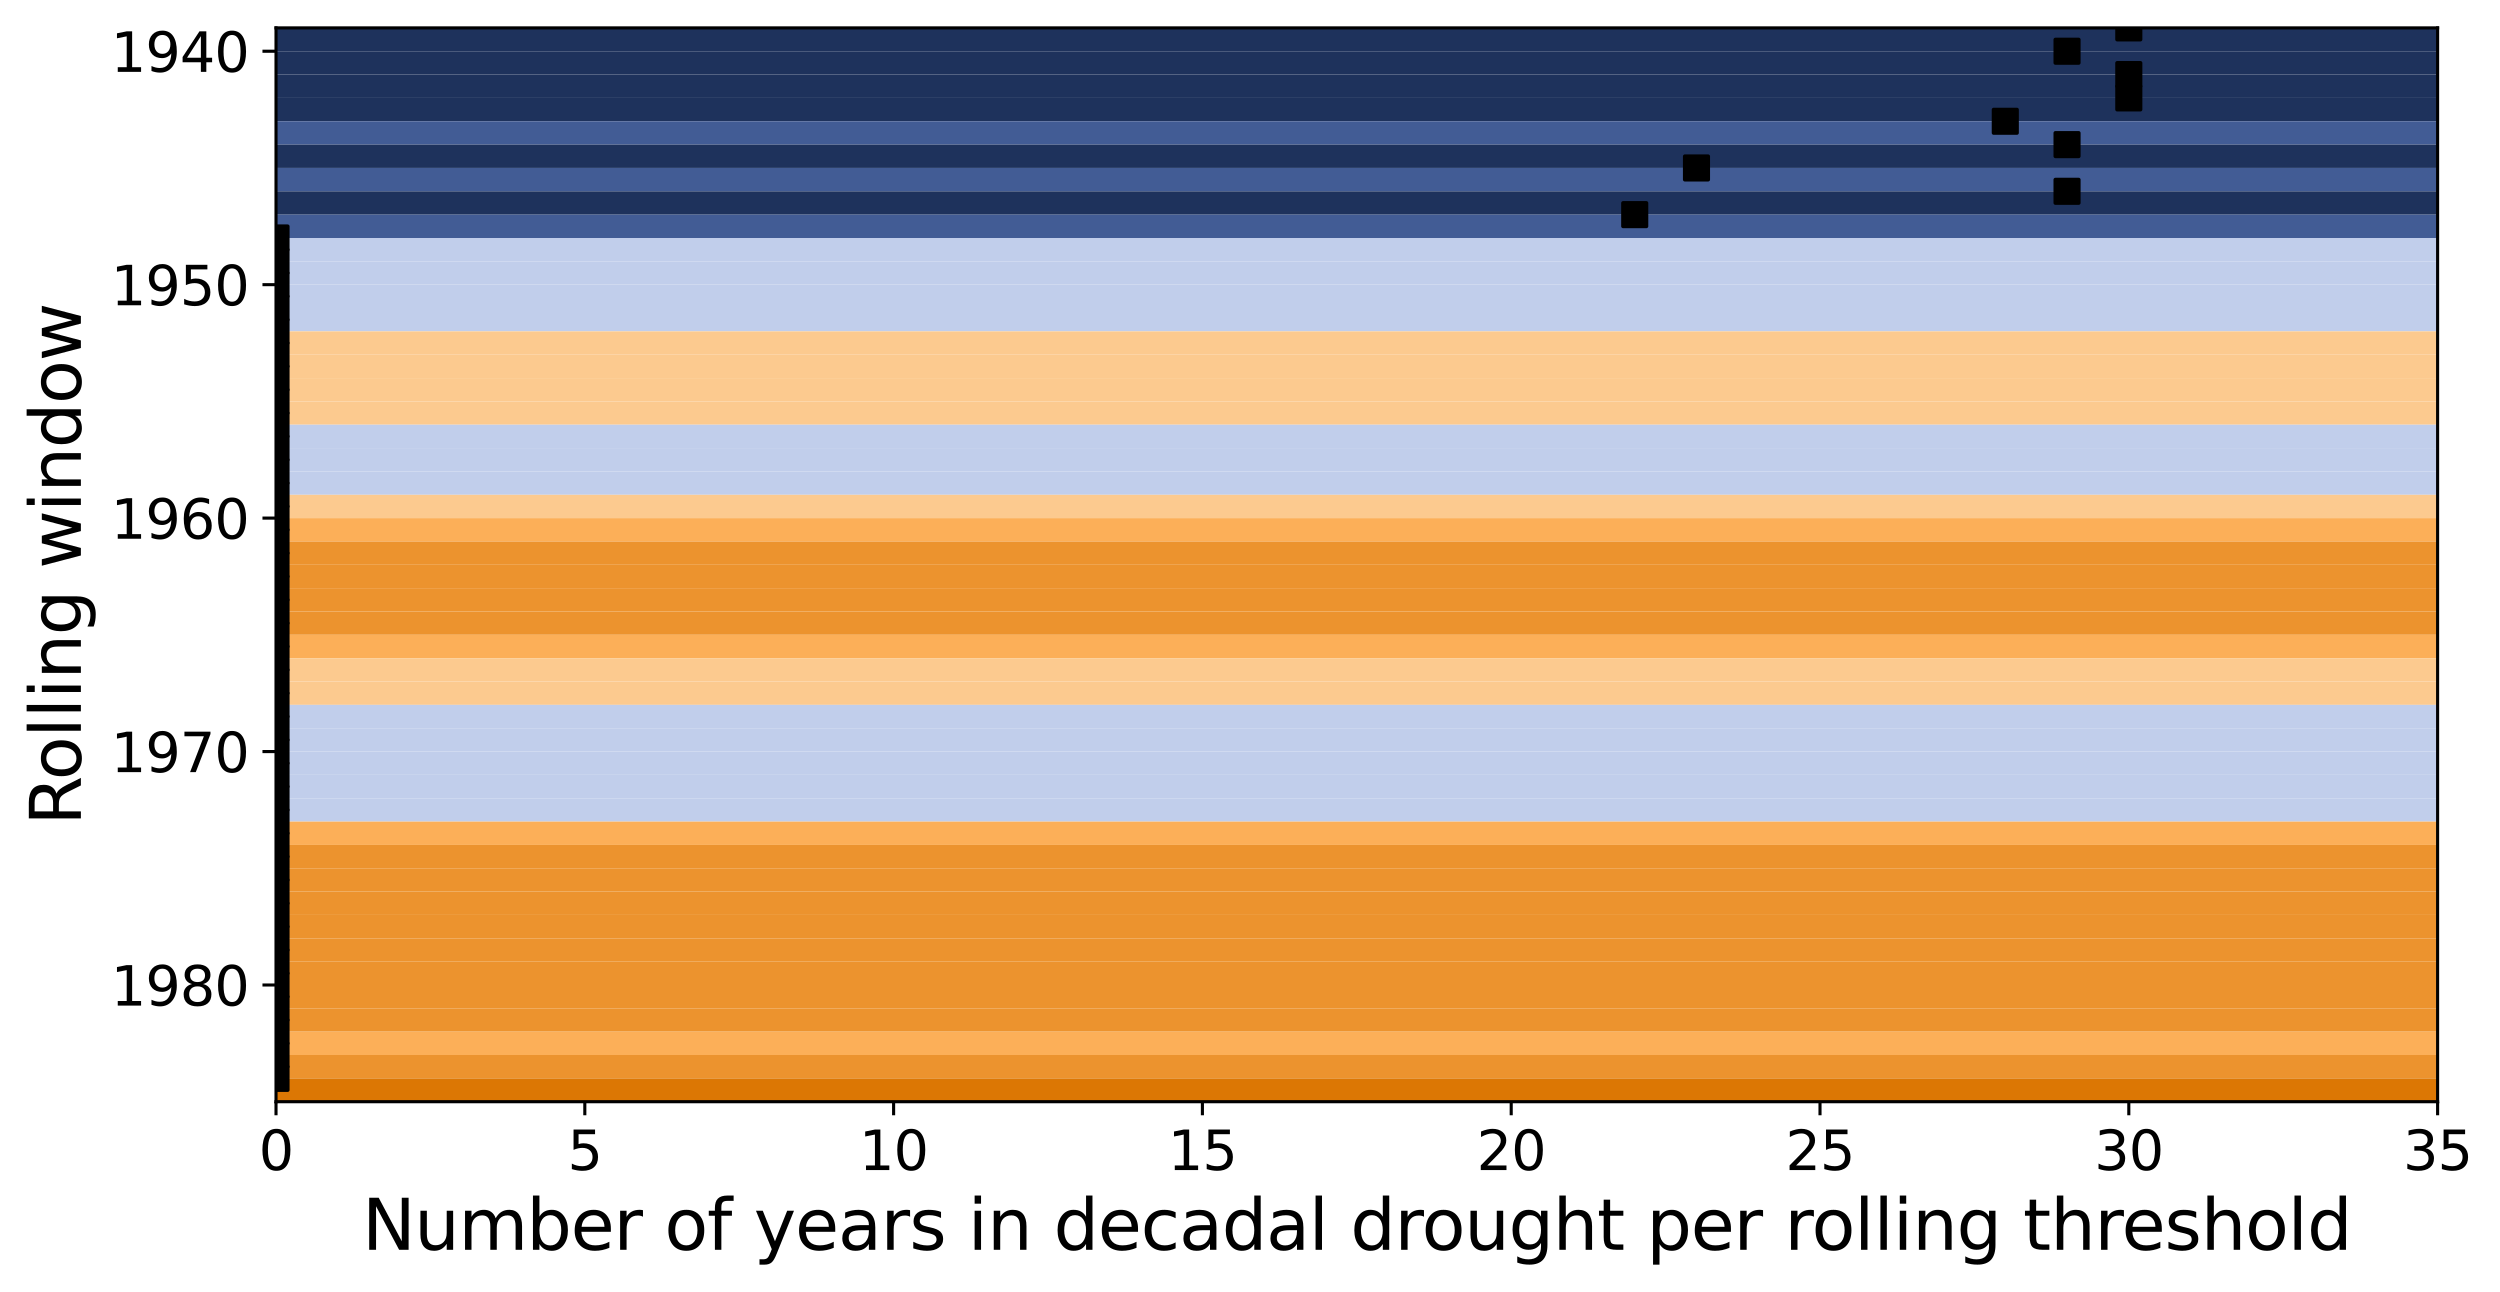 <?xml version="1.0" encoding="utf-8" standalone="no"?>
<!DOCTYPE svg PUBLIC "-//W3C//DTD SVG 1.1//EN"
  "http://www.w3.org/Graphics/SVG/1.1/DTD/svg11.dtd">
<svg xmlns:xlink="http://www.w3.org/1999/xlink" width="645.358pt" height="333.57pt" viewBox="0 0 645.358 333.57" xmlns="http://www.w3.org/2000/svg" version="1.1">
 <defs>
  <style type="text/css">*{stroke-linejoin: round; stroke-linecap: butt}</style>
 </defs>
 <g id="figure_1">
  <g id="patch_1">
   <path d="M 0 333.57 
L 645.358 333.57 
L 645.358 0 
L 0 0 
z
" style="fill: #ffffff"/>
  </g>
  <g id="axes_1">
   <g id="patch_2">
    <path d="M 71.251 284.4 
L 629.251 284.4 
L 629.251 7.2 
L 71.251 7.2 
z
" style="fill: #ffffff"/>
   </g>
   <g id="patch_3">
    <path d="M 71.251 7.2 
L 71.251 13.226 
L 629.251 13.226 
L 629.251 7.2 
z
" clip-path="url(#p5d92abd8d3)" style="fill: #1e325c"/>
   </g>
   <g id="patch_4">
    <path d="M 71.251 13.226 
L 71.251 19.252 
L 629.251 19.252 
L 629.251 13.226 
z
" clip-path="url(#p5d92abd8d3)" style="fill: #1e325c"/>
   </g>
   <g id="patch_5">
    <path d="M 71.251 19.252 
L 71.251 25.278 
L 629.251 25.278 
L 629.251 19.252 
z
" clip-path="url(#p5d92abd8d3)" style="fill: #1e325c"/>
   </g>
   <g id="patch_6">
    <path d="M 71.251 25.278 
L 71.251 31.304 
L 629.251 31.304 
L 629.251 25.278 
z
" clip-path="url(#p5d92abd8d3)" style="fill: #1e325c"/>
   </g>
   <g id="patch_7">
    <path d="M 71.251 31.304 
L 71.251 37.33 
L 629.251 37.33 
L 629.251 31.304 
z
" clip-path="url(#p5d92abd8d3)" style="fill: #425c95"/>
   </g>
   <g id="patch_8">
    <path d="M 71.251 37.33 
L 71.251 43.357 
L 629.251 43.357 
L 629.251 37.33 
z
" clip-path="url(#p5d92abd8d3)" style="fill: #1e325c"/>
   </g>
   <g id="patch_9">
    <path d="M 71.251 43.357 
L 71.251 49.383 
L 629.251 49.383 
L 629.251 43.357 
z
" clip-path="url(#p5d92abd8d3)" style="fill: #425c95"/>
   </g>
   <g id="patch_10">
    <path d="M 71.251 49.383 
L 71.251 55.409 
L 629.251 55.409 
L 629.251 49.383 
z
" clip-path="url(#p5d92abd8d3)" style="fill: #1e325c"/>
   </g>
   <g id="patch_11">
    <path d="M 71.251 55.409 
L 71.251 61.435 
L 629.251 61.435 
L 629.251 55.409 
z
" clip-path="url(#p5d92abd8d3)" style="fill: #425c95"/>
   </g>
   <g id="patch_12">
    <path d="M 71.251 61.435 
L 71.251 67.461 
L 629.251 67.461 
L 629.251 61.435 
z
" clip-path="url(#p5d92abd8d3)" style="fill: #c1ceeb"/>
   </g>
   <g id="patch_13">
    <path d="M 71.251 67.461 
L 71.251 73.487 
L 629.251 73.487 
L 629.251 67.461 
z
" clip-path="url(#p5d92abd8d3)" style="fill: #c1ceeb"/>
   </g>
   <g id="patch_14">
    <path d="M 71.251 73.487 
L 71.251 79.513 
L 629.251 79.513 
L 629.251 73.487 
z
" clip-path="url(#p5d92abd8d3)" style="fill: #c1ceeb"/>
   </g>
   <g id="patch_15">
    <path d="M 71.251 79.513 
L 71.251 85.539 
L 629.251 85.539 
L 629.251 79.513 
z
" clip-path="url(#p5d92abd8d3)" style="fill: #c1ceeb"/>
   </g>
   <g id="patch_16">
    <path d="M 71.251 85.539 
L 71.251 91.565 
L 629.251 91.565 
L 629.251 85.539 
z
" clip-path="url(#p5d92abd8d3)" style="fill: #fcca8f"/>
   </g>
   <g id="patch_17">
    <path d="M 71.251 91.565 
L 71.251 97.591 
L 629.251 97.591 
L 629.251 91.565 
z
" clip-path="url(#p5d92abd8d3)" style="fill: #fcca8f"/>
   </g>
   <g id="patch_18">
    <path d="M 71.251 97.591 
L 71.251 103.617 
L 629.251 103.617 
L 629.251 97.591 
z
" clip-path="url(#p5d92abd8d3)" style="fill: #fcca8f"/>
   </g>
   <g id="patch_19">
    <path d="M 71.251 103.617 
L 71.251 109.643 
L 629.251 109.643 
L 629.251 103.617 
z
" clip-path="url(#p5d92abd8d3)" style="fill: #fcca8f"/>
   </g>
   <g id="patch_20">
    <path d="M 71.251 109.643 
L 71.251 115.67 
L 629.251 115.67 
L 629.251 109.643 
z
" clip-path="url(#p5d92abd8d3)" style="fill: #c1ceeb"/>
   </g>
   <g id="patch_21">
    <path d="M 71.251 115.67 
L 71.251 121.696 
L 629.251 121.696 
L 629.251 115.67 
z
" clip-path="url(#p5d92abd8d3)" style="fill: #c1ceeb"/>
   </g>
   <g id="patch_22">
    <path d="M 71.251 121.696 
L 71.251 127.722 
L 629.251 127.722 
L 629.251 121.696 
z
" clip-path="url(#p5d92abd8d3)" style="fill: #c1ceeb"/>
   </g>
   <g id="patch_23">
    <path d="M 71.251 127.722 
L 71.251 133.748 
L 629.251 133.748 
L 629.251 127.722 
z
" clip-path="url(#p5d92abd8d3)" style="fill: #fcca8f"/>
   </g>
   <g id="patch_24">
    <path d="M 71.251 133.748 
L 71.251 139.774 
L 629.251 139.774 
L 629.251 133.748 
z
" clip-path="url(#p5d92abd8d3)" style="fill: #fcaf58"/>
   </g>
   <g id="patch_25">
    <path d="M 71.251 139.774 
L 71.251 145.8 
L 629.251 145.8 
L 629.251 139.774 
z
" clip-path="url(#p5d92abd8d3)" style="fill: #ec932e"/>
   </g>
   <g id="patch_26">
    <path d="M 71.251 145.8 
L 71.251 151.826 
L 629.251 151.826 
L 629.251 145.8 
z
" clip-path="url(#p5d92abd8d3)" style="fill: #ec932e"/>
   </g>
   <g id="patch_27">
    <path d="M 71.251 151.826 
L 71.251 157.852 
L 629.251 157.852 
L 629.251 151.826 
z
" clip-path="url(#p5d92abd8d3)" style="fill: #ec932e"/>
   </g>
   <g id="patch_28">
    <path d="M 71.251 157.852 
L 71.251 163.878 
L 629.251 163.878 
L 629.251 157.852 
z
" clip-path="url(#p5d92abd8d3)" style="fill: #ec932e"/>
   </g>
   <g id="patch_29">
    <path d="M 71.251 163.878 
L 71.251 169.904 
L 629.251 169.904 
L 629.251 163.878 
z
" clip-path="url(#p5d92abd8d3)" style="fill: #fcaf58"/>
   </g>
   <g id="patch_30">
    <path d="M 71.251 169.904 
L 71.251 175.93 
L 629.251 175.93 
L 629.251 169.904 
z
" clip-path="url(#p5d92abd8d3)" style="fill: #fcca8f"/>
   </g>
   <g id="patch_31">
    <path d="M 71.251 175.93 
L 71.251 181.957 
L 629.251 181.957 
L 629.251 175.93 
z
" clip-path="url(#p5d92abd8d3)" style="fill: #fcca8f"/>
   </g>
   <g id="patch_32">
    <path d="M 71.251 181.957 
L 71.251 187.983 
L 629.251 187.983 
L 629.251 181.957 
z
" clip-path="url(#p5d92abd8d3)" style="fill: #c1ceeb"/>
   </g>
   <g id="patch_33">
    <path d="M 71.251 187.983 
L 71.251 194.009 
L 629.251 194.009 
L 629.251 187.983 
z
" clip-path="url(#p5d92abd8d3)" style="fill: #c1ceeb"/>
   </g>
   <g id="patch_34">
    <path d="M 71.251 194.009 
L 71.251 200.035 
L 629.251 200.035 
L 629.251 194.009 
z
" clip-path="url(#p5d92abd8d3)" style="fill: #c1ceeb"/>
   </g>
   <g id="patch_35">
    <path d="M 71.251 200.035 
L 71.251 206.061 
L 629.251 206.061 
L 629.251 200.035 
z
" clip-path="url(#p5d92abd8d3)" style="fill: #c1ceeb"/>
   </g>
   <g id="patch_36">
    <path d="M 71.251 206.061 
L 71.251 212.087 
L 629.251 212.087 
L 629.251 206.061 
z
" clip-path="url(#p5d92abd8d3)" style="fill: #c1ceeb"/>
   </g>
   <g id="patch_37">
    <path d="M 71.251 212.087 
L 71.251 218.113 
L 629.251 218.113 
L 629.251 212.087 
z
" clip-path="url(#p5d92abd8d3)" style="fill: #fcaf58"/>
   </g>
   <g id="patch_38">
    <path d="M 71.251 218.113 
L 71.251 224.139 
L 629.251 224.139 
L 629.251 218.113 
z
" clip-path="url(#p5d92abd8d3)" style="fill: #ec932e"/>
   </g>
   <g id="patch_39">
    <path d="M 71.251 224.139 
L 71.251 230.165 
L 629.251 230.165 
L 629.251 224.139 
z
" clip-path="url(#p5d92abd8d3)" style="fill: #ec932e"/>
   </g>
   <g id="patch_40">
    <path d="M 71.251 230.165 
L 71.251 236.191 
L 629.251 236.191 
L 629.251 230.165 
z
" clip-path="url(#p5d92abd8d3)" style="fill: #ec932e"/>
   </g>
   <g id="patch_41">
    <path d="M 71.251 236.191 
L 71.251 242.217 
L 629.251 242.217 
L 629.251 236.191 
z
" clip-path="url(#p5d92abd8d3)" style="fill: #ec932e"/>
   </g>
   <g id="patch_42">
    <path d="M 71.251 242.217 
L 71.251 248.243 
L 629.251 248.243 
L 629.251 242.217 
z
" clip-path="url(#p5d92abd8d3)" style="fill: #ec932e"/>
   </g>
   <g id="patch_43">
    <path d="M 71.251 248.243 
L 71.251 254.27 
L 629.251 254.27 
L 629.251 248.243 
z
" clip-path="url(#p5d92abd8d3)" style="fill: #ec932e"/>
   </g>
   <g id="patch_44">
    <path d="M 71.251 254.27 
L 71.251 260.296 
L 629.251 260.296 
L 629.251 254.27 
z
" clip-path="url(#p5d92abd8d3)" style="fill: #ec932e"/>
   </g>
   <g id="patch_45">
    <path d="M 71.251 260.296 
L 71.251 266.322 
L 629.251 266.322 
L 629.251 260.296 
z
" clip-path="url(#p5d92abd8d3)" style="fill: #ec932e"/>
   </g>
   <g id="patch_46">
    <path d="M 71.251 266.322 
L 71.251 272.348 
L 629.251 272.348 
L 629.251 266.322 
z
" clip-path="url(#p5d92abd8d3)" style="fill: #fcaf58"/>
   </g>
   <g id="patch_47">
    <path d="M 71.251 272.348 
L 71.251 278.374 
L 629.251 278.374 
L 629.251 272.348 
z
" clip-path="url(#p5d92abd8d3)" style="fill: #ec932e"/>
   </g>
   <g id="patch_48">
    <path d="M 71.251 278.374 
L 71.251 284.4 
L 629.251 284.4 
L 629.251 278.374 
z
" clip-path="url(#p5d92abd8d3)" style="fill: #dc7704"/>
   </g>
   <g id="matplotlib.axis_1">
    <g id="xtick_1">
     <g id="line2d_1">
      <defs>
       <path id="mb67cb558d8" d="M 0 0 
L 0 3.5 
" style="stroke: #000000; stroke-width: 0.8"/>
      </defs>
      <g>
       <use xlink:href="#mb67cb558d8" x="71.251" y="284.4" style="stroke: #000000; stroke-width: 0.8"/>
      </g>
     </g>
     <g id="text_1">
      <!-- 0 -->
      <g transform="translate(66.797 302.038) scale(0.14 -0.14)">
       <defs>
        <path id="DejaVuSans-30" d="M 2034 4250 
Q 1547 4250 1301 3770 
Q 1056 3291 1056 2328 
Q 1056 1369 1301 889 
Q 1547 409 2034 409 
Q 2525 409 2770 889 
Q 3016 1369 3016 2328 
Q 3016 3291 2770 3770 
Q 2525 4250 2034 4250 
z
M 2034 4750 
Q 2819 4750 3233 4129 
Q 3647 3509 3647 2328 
Q 3647 1150 3233 529 
Q 2819 -91 2034 -91 
Q 1250 -91 836 529 
Q 422 1150 422 2328 
Q 422 3509 836 4129 
Q 1250 4750 2034 4750 
z
" transform="scale(0.016)"/>
       </defs>
       <use xlink:href="#DejaVuSans-30"/>
      </g>
     </g>
    </g>
    <g id="xtick_2">
     <g id="line2d_2">
      <g>
       <use xlink:href="#mb67cb558d8" x="150.965" y="284.4" style="stroke: #000000; stroke-width: 0.8"/>
      </g>
     </g>
     <g id="text_2">
      <!-- 5 -->
      <g transform="translate(146.511 302.038) scale(0.14 -0.14)">
       <defs>
        <path id="DejaVuSans-35" d="M 691 4666 
L 3169 4666 
L 3169 4134 
L 1269 4134 
L 1269 2991 
Q 1406 3038 1543 3061 
Q 1681 3084 1819 3084 
Q 2600 3084 3056 2656 
Q 3513 2228 3513 1497 
Q 3513 744 3044 326 
Q 2575 -91 1722 -91 
Q 1428 -91 1123 -41 
Q 819 9 494 109 
L 494 744 
Q 775 591 1075 516 
Q 1375 441 1709 441 
Q 2250 441 2565 725 
Q 2881 1009 2881 1497 
Q 2881 1984 2565 2268 
Q 2250 2553 1709 2553 
Q 1456 2553 1204 2497 
Q 953 2441 691 2322 
L 691 4666 
z
" transform="scale(0.016)"/>
       </defs>
       <use xlink:href="#DejaVuSans-35"/>
      </g>
     </g>
    </g>
    <g id="xtick_3">
     <g id="line2d_3">
      <g>
       <use xlink:href="#mb67cb558d8" x="230.679" y="284.4" style="stroke: #000000; stroke-width: 0.8"/>
      </g>
     </g>
     <g id="text_3">
      <!-- 10 -->
      <g transform="translate(221.772 302.038) scale(0.14 -0.14)">
       <defs>
        <path id="DejaVuSans-31" d="M 794 531 
L 1825 531 
L 1825 4091 
L 703 3866 
L 703 4441 
L 1819 4666 
L 2450 4666 
L 2450 531 
L 3481 531 
L 3481 0 
L 794 0 
L 794 531 
z
" transform="scale(0.016)"/>
       </defs>
       <use xlink:href="#DejaVuSans-31"/>
       <use xlink:href="#DejaVuSans-30" x="63.623"/>
      </g>
     </g>
    </g>
    <g id="xtick_4">
     <g id="line2d_4">
      <g>
       <use xlink:href="#mb67cb558d8" x="310.393" y="284.4" style="stroke: #000000; stroke-width: 0.8"/>
      </g>
     </g>
     <g id="text_4">
      <!-- 15 -->
      <g transform="translate(301.486 302.038) scale(0.14 -0.14)">
       <use xlink:href="#DejaVuSans-31"/>
       <use xlink:href="#DejaVuSans-35" x="63.623"/>
      </g>
     </g>
    </g>
    <g id="xtick_5">
     <g id="line2d_5">
      <g>
       <use xlink:href="#mb67cb558d8" x="390.108" y="284.4" style="stroke: #000000; stroke-width: 0.8"/>
      </g>
     </g>
     <g id="text_5">
      <!-- 20 -->
      <g transform="translate(381.2 302.038) scale(0.14 -0.14)">
       <defs>
        <path id="DejaVuSans-32" d="M 1228 531 
L 3431 531 
L 3431 0 
L 469 0 
L 469 531 
Q 828 903 1448 1529 
Q 2069 2156 2228 2338 
Q 2531 2678 2651 2914 
Q 2772 3150 2772 3378 
Q 2772 3750 2511 3984 
Q 2250 4219 1831 4219 
Q 1534 4219 1204 4116 
Q 875 4013 500 3803 
L 500 4441 
Q 881 4594 1212 4672 
Q 1544 4750 1819 4750 
Q 2544 4750 2975 4387 
Q 3406 4025 3406 3419 
Q 3406 3131 3298 2873 
Q 3191 2616 2906 2266 
Q 2828 2175 2409 1742 
Q 1991 1309 1228 531 
z
" transform="scale(0.016)"/>
       </defs>
       <use xlink:href="#DejaVuSans-32"/>
       <use xlink:href="#DejaVuSans-30" x="63.623"/>
      </g>
     </g>
    </g>
    <g id="xtick_6">
     <g id="line2d_6">
      <g>
       <use xlink:href="#mb67cb558d8" x="469.822" y="284.4" style="stroke: #000000; stroke-width: 0.8"/>
      </g>
     </g>
     <g id="text_6">
      <!-- 25 -->
      <g transform="translate(460.915 302.038) scale(0.14 -0.14)">
       <use xlink:href="#DejaVuSans-32"/>
       <use xlink:href="#DejaVuSans-35" x="63.623"/>
      </g>
     </g>
    </g>
    <g id="xtick_7">
     <g id="line2d_7">
      <g>
       <use xlink:href="#mb67cb558d8" x="549.536" y="284.4" style="stroke: #000000; stroke-width: 0.8"/>
      </g>
     </g>
     <g id="text_7">
      <!-- 30 -->
      <g transform="translate(540.629 302.038) scale(0.14 -0.14)">
       <defs>
        <path id="DejaVuSans-33" d="M 2597 2516 
Q 3050 2419 3304 2112 
Q 3559 1806 3559 1356 
Q 3559 666 3084 287 
Q 2609 -91 1734 -91 
Q 1441 -91 1130 -33 
Q 819 25 488 141 
L 488 750 
Q 750 597 1062 519 
Q 1375 441 1716 441 
Q 2309 441 2620 675 
Q 2931 909 2931 1356 
Q 2931 1769 2642 2001 
Q 2353 2234 1838 2234 
L 1294 2234 
L 1294 2753 
L 1863 2753 
Q 2328 2753 2575 2939 
Q 2822 3125 2822 3475 
Q 2822 3834 2567 4026 
Q 2313 4219 1838 4219 
Q 1578 4219 1281 4162 
Q 984 4106 628 3988 
L 628 4550 
Q 988 4650 1302 4700 
Q 1616 4750 1894 4750 
Q 2613 4750 3031 4423 
Q 3450 4097 3450 3541 
Q 3450 3153 3228 2886 
Q 3006 2619 2597 2516 
z
" transform="scale(0.016)"/>
       </defs>
       <use xlink:href="#DejaVuSans-33"/>
       <use xlink:href="#DejaVuSans-30" x="63.623"/>
      </g>
     </g>
    </g>
    <g id="xtick_8">
     <g id="line2d_8">
      <g>
       <use xlink:href="#mb67cb558d8" x="629.251" y="284.4" style="stroke: #000000; stroke-width: 0.8"/>
      </g>
     </g>
     <g id="text_8">
      <!-- 35 -->
      <g transform="translate(620.343 302.038) scale(0.14 -0.14)">
       <use xlink:href="#DejaVuSans-33"/>
       <use xlink:href="#DejaVuSans-35" x="63.623"/>
      </g>
     </g>
    </g>
    <g id="text_9">
     <!-- Number of years in decadal drought per rolling threshold -->
     <g transform="translate(93.5 322.627) scale(0.18 -0.18)">
      <defs>
       <path id="DejaVuSans-4e" d="M 628 4666 
L 1478 4666 
L 3547 763 
L 3547 4666 
L 4159 4666 
L 4159 0 
L 3309 0 
L 1241 3903 
L 1241 0 
L 628 0 
L 628 4666 
z
" transform="scale(0.016)"/>
       <path id="DejaVuSans-75" d="M 544 1381 
L 544 3500 
L 1119 3500 
L 1119 1403 
Q 1119 906 1312 657 
Q 1506 409 1894 409 
Q 2359 409 2629 706 
Q 2900 1003 2900 1516 
L 2900 3500 
L 3475 3500 
L 3475 0 
L 2900 0 
L 2900 538 
Q 2691 219 2414 64 
Q 2138 -91 1772 -91 
Q 1169 -91 856 284 
Q 544 659 544 1381 
z
M 1991 3584 
L 1991 3584 
z
" transform="scale(0.016)"/>
       <path id="DejaVuSans-6d" d="M 3328 2828 
Q 3544 3216 3844 3400 
Q 4144 3584 4550 3584 
Q 5097 3584 5394 3201 
Q 5691 2819 5691 2113 
L 5691 0 
L 5113 0 
L 5113 2094 
Q 5113 2597 4934 2840 
Q 4756 3084 4391 3084 
Q 3944 3084 3684 2787 
Q 3425 2491 3425 1978 
L 3425 0 
L 2847 0 
L 2847 2094 
Q 2847 2600 2669 2842 
Q 2491 3084 2119 3084 
Q 1678 3084 1418 2786 
Q 1159 2488 1159 1978 
L 1159 0 
L 581 0 
L 581 3500 
L 1159 3500 
L 1159 2956 
Q 1356 3278 1631 3431 
Q 1906 3584 2284 3584 
Q 2666 3584 2933 3390 
Q 3200 3197 3328 2828 
z
" transform="scale(0.016)"/>
       <path id="DejaVuSans-62" d="M 3116 1747 
Q 3116 2381 2855 2742 
Q 2594 3103 2138 3103 
Q 1681 3103 1420 2742 
Q 1159 2381 1159 1747 
Q 1159 1113 1420 752 
Q 1681 391 2138 391 
Q 2594 391 2855 752 
Q 3116 1113 3116 1747 
z
M 1159 2969 
Q 1341 3281 1617 3432 
Q 1894 3584 2278 3584 
Q 2916 3584 3314 3078 
Q 3713 2572 3713 1747 
Q 3713 922 3314 415 
Q 2916 -91 2278 -91 
Q 1894 -91 1617 61 
Q 1341 213 1159 525 
L 1159 0 
L 581 0 
L 581 4863 
L 1159 4863 
L 1159 2969 
z
" transform="scale(0.016)"/>
       <path id="DejaVuSans-65" d="M 3597 1894 
L 3597 1613 
L 953 1613 
Q 991 1019 1311 708 
Q 1631 397 2203 397 
Q 2534 397 2845 478 
Q 3156 559 3463 722 
L 3463 178 
Q 3153 47 2828 -22 
Q 2503 -91 2169 -91 
Q 1331 -91 842 396 
Q 353 884 353 1716 
Q 353 2575 817 3079 
Q 1281 3584 2069 3584 
Q 2775 3584 3186 3129 
Q 3597 2675 3597 1894 
z
M 3022 2063 
Q 3016 2534 2758 2815 
Q 2500 3097 2075 3097 
Q 1594 3097 1305 2825 
Q 1016 2553 972 2059 
L 3022 2063 
z
" transform="scale(0.016)"/>
       <path id="DejaVuSans-72" d="M 2631 2963 
Q 2534 3019 2420 3045 
Q 2306 3072 2169 3072 
Q 1681 3072 1420 2755 
Q 1159 2438 1159 1844 
L 1159 0 
L 581 0 
L 581 3500 
L 1159 3500 
L 1159 2956 
Q 1341 3275 1631 3429 
Q 1922 3584 2338 3584 
Q 2397 3584 2469 3576 
Q 2541 3569 2628 3553 
L 2631 2963 
z
" transform="scale(0.016)"/>
       <path id="DejaVuSans-20" transform="scale(0.016)"/>
       <path id="DejaVuSans-6f" d="M 1959 3097 
Q 1497 3097 1228 2736 
Q 959 2375 959 1747 
Q 959 1119 1226 758 
Q 1494 397 1959 397 
Q 2419 397 2687 759 
Q 2956 1122 2956 1747 
Q 2956 2369 2687 2733 
Q 2419 3097 1959 3097 
z
M 1959 3584 
Q 2709 3584 3137 3096 
Q 3566 2609 3566 1747 
Q 3566 888 3137 398 
Q 2709 -91 1959 -91 
Q 1206 -91 779 398 
Q 353 888 353 1747 
Q 353 2609 779 3096 
Q 1206 3584 1959 3584 
z
" transform="scale(0.016)"/>
       <path id="DejaVuSans-66" d="M 2375 4863 
L 2375 4384 
L 1825 4384 
Q 1516 4384 1395 4259 
Q 1275 4134 1275 3809 
L 1275 3500 
L 2222 3500 
L 2222 3053 
L 1275 3053 
L 1275 0 
L 697 0 
L 697 3053 
L 147 3053 
L 147 3500 
L 697 3500 
L 697 3744 
Q 697 4328 969 4595 
Q 1241 4863 1831 4863 
L 2375 4863 
z
" transform="scale(0.016)"/>
       <path id="DejaVuSans-79" d="M 2059 -325 
Q 1816 -950 1584 -1140 
Q 1353 -1331 966 -1331 
L 506 -1331 
L 506 -850 
L 844 -850 
Q 1081 -850 1212 -737 
Q 1344 -625 1503 -206 
L 1606 56 
L 191 3500 
L 800 3500 
L 1894 763 
L 2988 3500 
L 3597 3500 
L 2059 -325 
z
" transform="scale(0.016)"/>
       <path id="DejaVuSans-61" d="M 2194 1759 
Q 1497 1759 1228 1600 
Q 959 1441 959 1056 
Q 959 750 1161 570 
Q 1363 391 1709 391 
Q 2188 391 2477 730 
Q 2766 1069 2766 1631 
L 2766 1759 
L 2194 1759 
z
M 3341 1997 
L 3341 0 
L 2766 0 
L 2766 531 
Q 2569 213 2275 61 
Q 1981 -91 1556 -91 
Q 1019 -91 701 211 
Q 384 513 384 1019 
Q 384 1609 779 1909 
Q 1175 2209 1959 2209 
L 2766 2209 
L 2766 2266 
Q 2766 2663 2505 2880 
Q 2244 3097 1772 3097 
Q 1472 3097 1187 3025 
Q 903 2953 641 2809 
L 641 3341 
Q 956 3463 1253 3523 
Q 1550 3584 1831 3584 
Q 2591 3584 2966 3190 
Q 3341 2797 3341 1997 
z
" transform="scale(0.016)"/>
       <path id="DejaVuSans-73" d="M 2834 3397 
L 2834 2853 
Q 2591 2978 2328 3040 
Q 2066 3103 1784 3103 
Q 1356 3103 1142 2972 
Q 928 2841 928 2578 
Q 928 2378 1081 2264 
Q 1234 2150 1697 2047 
L 1894 2003 
Q 2506 1872 2764 1633 
Q 3022 1394 3022 966 
Q 3022 478 2636 193 
Q 2250 -91 1575 -91 
Q 1294 -91 989 -36 
Q 684 19 347 128 
L 347 722 
Q 666 556 975 473 
Q 1284 391 1588 391 
Q 1994 391 2212 530 
Q 2431 669 2431 922 
Q 2431 1156 2273 1281 
Q 2116 1406 1581 1522 
L 1381 1569 
Q 847 1681 609 1914 
Q 372 2147 372 2553 
Q 372 3047 722 3315 
Q 1072 3584 1716 3584 
Q 2034 3584 2315 3537 
Q 2597 3491 2834 3397 
z
" transform="scale(0.016)"/>
       <path id="DejaVuSans-69" d="M 603 3500 
L 1178 3500 
L 1178 0 
L 603 0 
L 603 3500 
z
M 603 4863 
L 1178 4863 
L 1178 4134 
L 603 4134 
L 603 4863 
z
" transform="scale(0.016)"/>
       <path id="DejaVuSans-6e" d="M 3513 2113 
L 3513 0 
L 2938 0 
L 2938 2094 
Q 2938 2591 2744 2837 
Q 2550 3084 2163 3084 
Q 1697 3084 1428 2787 
Q 1159 2491 1159 1978 
L 1159 0 
L 581 0 
L 581 3500 
L 1159 3500 
L 1159 2956 
Q 1366 3272 1645 3428 
Q 1925 3584 2291 3584 
Q 2894 3584 3203 3211 
Q 3513 2838 3513 2113 
z
" transform="scale(0.016)"/>
       <path id="DejaVuSans-64" d="M 2906 2969 
L 2906 4863 
L 3481 4863 
L 3481 0 
L 2906 0 
L 2906 525 
Q 2725 213 2448 61 
Q 2172 -91 1784 -91 
Q 1150 -91 751 415 
Q 353 922 353 1747 
Q 353 2572 751 3078 
Q 1150 3584 1784 3584 
Q 2172 3584 2448 3432 
Q 2725 3281 2906 2969 
z
M 947 1747 
Q 947 1113 1208 752 
Q 1469 391 1925 391 
Q 2381 391 2643 752 
Q 2906 1113 2906 1747 
Q 2906 2381 2643 2742 
Q 2381 3103 1925 3103 
Q 1469 3103 1208 2742 
Q 947 2381 947 1747 
z
" transform="scale(0.016)"/>
       <path id="DejaVuSans-63" d="M 3122 3366 
L 3122 2828 
Q 2878 2963 2633 3030 
Q 2388 3097 2138 3097 
Q 1578 3097 1268 2742 
Q 959 2388 959 1747 
Q 959 1106 1268 751 
Q 1578 397 2138 397 
Q 2388 397 2633 464 
Q 2878 531 3122 666 
L 3122 134 
Q 2881 22 2623 -34 
Q 2366 -91 2075 -91 
Q 1284 -91 818 406 
Q 353 903 353 1747 
Q 353 2603 823 3093 
Q 1294 3584 2113 3584 
Q 2378 3584 2631 3529 
Q 2884 3475 3122 3366 
z
" transform="scale(0.016)"/>
       <path id="DejaVuSans-6c" d="M 603 4863 
L 1178 4863 
L 1178 0 
L 603 0 
L 603 4863 
z
" transform="scale(0.016)"/>
       <path id="DejaVuSans-67" d="M 2906 1791 
Q 2906 2416 2648 2759 
Q 2391 3103 1925 3103 
Q 1463 3103 1205 2759 
Q 947 2416 947 1791 
Q 947 1169 1205 825 
Q 1463 481 1925 481 
Q 2391 481 2648 825 
Q 2906 1169 2906 1791 
z
M 3481 434 
Q 3481 -459 3084 -895 
Q 2688 -1331 1869 -1331 
Q 1566 -1331 1297 -1286 
Q 1028 -1241 775 -1147 
L 775 -588 
Q 1028 -725 1275 -790 
Q 1522 -856 1778 -856 
Q 2344 -856 2625 -561 
Q 2906 -266 2906 331 
L 2906 616 
Q 2728 306 2450 153 
Q 2172 0 1784 0 
Q 1141 0 747 490 
Q 353 981 353 1791 
Q 353 2603 747 3093 
Q 1141 3584 1784 3584 
Q 2172 3584 2450 3431 
Q 2728 3278 2906 2969 
L 2906 3500 
L 3481 3500 
L 3481 434 
z
" transform="scale(0.016)"/>
       <path id="DejaVuSans-68" d="M 3513 2113 
L 3513 0 
L 2938 0 
L 2938 2094 
Q 2938 2591 2744 2837 
Q 2550 3084 2163 3084 
Q 1697 3084 1428 2787 
Q 1159 2491 1159 1978 
L 1159 0 
L 581 0 
L 581 4863 
L 1159 4863 
L 1159 2956 
Q 1366 3272 1645 3428 
Q 1925 3584 2291 3584 
Q 2894 3584 3203 3211 
Q 3513 2838 3513 2113 
z
" transform="scale(0.016)"/>
       <path id="DejaVuSans-74" d="M 1172 4494 
L 1172 3500 
L 2356 3500 
L 2356 3053 
L 1172 3053 
L 1172 1153 
Q 1172 725 1289 603 
Q 1406 481 1766 481 
L 2356 481 
L 2356 0 
L 1766 0 
Q 1100 0 847 248 
Q 594 497 594 1153 
L 594 3053 
L 172 3053 
L 172 3500 
L 594 3500 
L 594 4494 
L 1172 4494 
z
" transform="scale(0.016)"/>
       <path id="DejaVuSans-70" d="M 1159 525 
L 1159 -1331 
L 581 -1331 
L 581 3500 
L 1159 3500 
L 1159 2969 
Q 1341 3281 1617 3432 
Q 1894 3584 2278 3584 
Q 2916 3584 3314 3078 
Q 3713 2572 3713 1747 
Q 3713 922 3314 415 
Q 2916 -91 2278 -91 
Q 1894 -91 1617 61 
Q 1341 213 1159 525 
z
M 3116 1747 
Q 3116 2381 2855 2742 
Q 2594 3103 2138 3103 
Q 1681 3103 1420 2742 
Q 1159 2381 1159 1747 
Q 1159 1113 1420 752 
Q 1681 391 2138 391 
Q 2594 391 2855 752 
Q 3116 1113 3116 1747 
z
" transform="scale(0.016)"/>
      </defs>
      <use xlink:href="#DejaVuSans-4e"/>
      <use xlink:href="#DejaVuSans-75" x="74.805"/>
      <use xlink:href="#DejaVuSans-6d" x="138.184"/>
      <use xlink:href="#DejaVuSans-62" x="235.596"/>
      <use xlink:href="#DejaVuSans-65" x="299.072"/>
      <use xlink:href="#DejaVuSans-72" x="360.596"/>
      <use xlink:href="#DejaVuSans-20" x="401.709"/>
      <use xlink:href="#DejaVuSans-6f" x="433.496"/>
      <use xlink:href="#DejaVuSans-66" x="494.678"/>
      <use xlink:href="#DejaVuSans-20" x="529.883"/>
      <use xlink:href="#DejaVuSans-79" x="561.67"/>
      <use xlink:href="#DejaVuSans-65" x="620.85"/>
      <use xlink:href="#DejaVuSans-61" x="682.373"/>
      <use xlink:href="#DejaVuSans-72" x="743.652"/>
      <use xlink:href="#DejaVuSans-73" x="784.766"/>
      <use xlink:href="#DejaVuSans-20" x="836.865"/>
      <use xlink:href="#DejaVuSans-69" x="868.652"/>
      <use xlink:href="#DejaVuSans-6e" x="896.436"/>
      <use xlink:href="#DejaVuSans-20" x="959.814"/>
      <use xlink:href="#DejaVuSans-64" x="991.602"/>
      <use xlink:href="#DejaVuSans-65" x="1055.078"/>
      <use xlink:href="#DejaVuSans-63" x="1116.602"/>
      <use xlink:href="#DejaVuSans-61" x="1171.582"/>
      <use xlink:href="#DejaVuSans-64" x="1232.861"/>
      <use xlink:href="#DejaVuSans-61" x="1296.338"/>
      <use xlink:href="#DejaVuSans-6c" x="1357.617"/>
      <use xlink:href="#DejaVuSans-20" x="1385.4"/>
      <use xlink:href="#DejaVuSans-64" x="1417.188"/>
      <use xlink:href="#DejaVuSans-72" x="1480.664"/>
      <use xlink:href="#DejaVuSans-6f" x="1519.527"/>
      <use xlink:href="#DejaVuSans-75" x="1580.709"/>
      <use xlink:href="#DejaVuSans-67" x="1644.088"/>
      <use xlink:href="#DejaVuSans-68" x="1707.564"/>
      <use xlink:href="#DejaVuSans-74" x="1770.943"/>
      <use xlink:href="#DejaVuSans-20" x="1810.152"/>
      <use xlink:href="#DejaVuSans-70" x="1841.939"/>
      <use xlink:href="#DejaVuSans-65" x="1905.416"/>
      <use xlink:href="#DejaVuSans-72" x="1966.939"/>
      <use xlink:href="#DejaVuSans-20" x="2008.053"/>
      <use xlink:href="#DejaVuSans-72" x="2039.84"/>
      <use xlink:href="#DejaVuSans-6f" x="2078.703"/>
      <use xlink:href="#DejaVuSans-6c" x="2139.885"/>
      <use xlink:href="#DejaVuSans-6c" x="2167.668"/>
      <use xlink:href="#DejaVuSans-69" x="2195.451"/>
      <use xlink:href="#DejaVuSans-6e" x="2223.234"/>
      <use xlink:href="#DejaVuSans-67" x="2286.613"/>
      <use xlink:href="#DejaVuSans-20" x="2350.09"/>
      <use xlink:href="#DejaVuSans-74" x="2381.877"/>
      <use xlink:href="#DejaVuSans-68" x="2421.086"/>
      <use xlink:href="#DejaVuSans-72" x="2484.465"/>
      <use xlink:href="#DejaVuSans-65" x="2523.328"/>
      <use xlink:href="#DejaVuSans-73" x="2584.852"/>
      <use xlink:href="#DejaVuSans-68" x="2636.951"/>
      <use xlink:href="#DejaVuSans-6f" x="2700.33"/>
      <use xlink:href="#DejaVuSans-6c" x="2761.512"/>
      <use xlink:href="#DejaVuSans-64" x="2789.295"/>
     </g>
    </g>
   </g>
   <g id="matplotlib.axis_2">
    <g id="ytick_1">
     <g id="line2d_9">
      <defs>
       <path id="m1792fbe87d" d="M 0 0 
L -3.5 0 
" style="stroke: #000000; stroke-width: 0.8"/>
      </defs>
      <g>
       <use xlink:href="#m1792fbe87d" x="71.251" y="13.226" style="stroke: #000000; stroke-width: 0.8"/>
      </g>
     </g>
     <g id="text_10">
      <!-- 1940 -->
      <g transform="translate(28.621 18.545) scale(0.14 -0.14)">
       <defs>
        <path id="DejaVuSans-39" d="M 703 97 
L 703 672 
Q 941 559 1184 500 
Q 1428 441 1663 441 
Q 2288 441 2617 861 
Q 2947 1281 2994 2138 
Q 2813 1869 2534 1725 
Q 2256 1581 1919 1581 
Q 1219 1581 811 2004 
Q 403 2428 403 3163 
Q 403 3881 828 4315 
Q 1253 4750 1959 4750 
Q 2769 4750 3195 4129 
Q 3622 3509 3622 2328 
Q 3622 1225 3098 567 
Q 2575 -91 1691 -91 
Q 1453 -91 1209 -44 
Q 966 3 703 97 
z
M 1959 2075 
Q 2384 2075 2632 2365 
Q 2881 2656 2881 3163 
Q 2881 3666 2632 3958 
Q 2384 4250 1959 4250 
Q 1534 4250 1286 3958 
Q 1038 3666 1038 3163 
Q 1038 2656 1286 2365 
Q 1534 2075 1959 2075 
z
" transform="scale(0.016)"/>
        <path id="DejaVuSans-34" d="M 2419 4116 
L 825 1625 
L 2419 1625 
L 2419 4116 
z
M 2253 4666 
L 3047 4666 
L 3047 1625 
L 3713 1625 
L 3713 1100 
L 3047 1100 
L 3047 0 
L 2419 0 
L 2419 1100 
L 313 1100 
L 313 1709 
L 2253 4666 
z
" transform="scale(0.016)"/>
       </defs>
       <use xlink:href="#DejaVuSans-31"/>
       <use xlink:href="#DejaVuSans-39" x="63.623"/>
       <use xlink:href="#DejaVuSans-34" x="127.246"/>
       <use xlink:href="#DejaVuSans-30" x="190.869"/>
      </g>
     </g>
    </g>
    <g id="ytick_2">
     <g id="line2d_10">
      <g>
       <use xlink:href="#m1792fbe87d" x="71.251" y="73.487" style="stroke: #000000; stroke-width: 0.8"/>
      </g>
     </g>
     <g id="text_11">
      <!-- 1950 -->
      <g transform="translate(28.621 78.806) scale(0.14 -0.14)">
       <use xlink:href="#DejaVuSans-31"/>
       <use xlink:href="#DejaVuSans-39" x="63.623"/>
       <use xlink:href="#DejaVuSans-35" x="127.246"/>
       <use xlink:href="#DejaVuSans-30" x="190.869"/>
      </g>
     </g>
    </g>
    <g id="ytick_3">
     <g id="line2d_11">
      <g>
       <use xlink:href="#m1792fbe87d" x="71.251" y="133.748" style="stroke: #000000; stroke-width: 0.8"/>
      </g>
     </g>
     <g id="text_12">
      <!-- 1960 -->
      <g transform="translate(28.621 139.067) scale(0.14 -0.14)">
       <defs>
        <path id="DejaVuSans-36" d="M 2113 2584 
Q 1688 2584 1439 2293 
Q 1191 2003 1191 1497 
Q 1191 994 1439 701 
Q 1688 409 2113 409 
Q 2538 409 2786 701 
Q 3034 994 3034 1497 
Q 3034 2003 2786 2293 
Q 2538 2584 2113 2584 
z
M 3366 4563 
L 3366 3988 
Q 3128 4100 2886 4159 
Q 2644 4219 2406 4219 
Q 1781 4219 1451 3797 
Q 1122 3375 1075 2522 
Q 1259 2794 1537 2939 
Q 1816 3084 2150 3084 
Q 2853 3084 3261 2657 
Q 3669 2231 3669 1497 
Q 3669 778 3244 343 
Q 2819 -91 2113 -91 
Q 1303 -91 875 529 
Q 447 1150 447 2328 
Q 447 3434 972 4092 
Q 1497 4750 2381 4750 
Q 2619 4750 2861 4703 
Q 3103 4656 3366 4563 
z
" transform="scale(0.016)"/>
       </defs>
       <use xlink:href="#DejaVuSans-31"/>
       <use xlink:href="#DejaVuSans-39" x="63.623"/>
       <use xlink:href="#DejaVuSans-36" x="127.246"/>
       <use xlink:href="#DejaVuSans-30" x="190.869"/>
      </g>
     </g>
    </g>
    <g id="ytick_4">
     <g id="line2d_12">
      <g>
       <use xlink:href="#m1792fbe87d" x="71.251" y="194.009" style="stroke: #000000; stroke-width: 0.8"/>
      </g>
     </g>
     <g id="text_13">
      <!-- 1970 -->
      <g transform="translate(28.621 199.328) scale(0.14 -0.14)">
       <defs>
        <path id="DejaVuSans-37" d="M 525 4666 
L 3525 4666 
L 3525 4397 
L 1831 0 
L 1172 0 
L 2766 4134 
L 525 4134 
L 525 4666 
z
" transform="scale(0.016)"/>
       </defs>
       <use xlink:href="#DejaVuSans-31"/>
       <use xlink:href="#DejaVuSans-39" x="63.623"/>
       <use xlink:href="#DejaVuSans-37" x="127.246"/>
       <use xlink:href="#DejaVuSans-30" x="190.869"/>
      </g>
     </g>
    </g>
    <g id="ytick_5">
     <g id="line2d_13">
      <g>
       <use xlink:href="#m1792fbe87d" x="71.251" y="254.27" style="stroke: #000000; stroke-width: 0.8"/>
      </g>
     </g>
     <g id="text_14">
      <!-- 1980 -->
      <g transform="translate(28.621 259.588) scale(0.14 -0.14)">
       <defs>
        <path id="DejaVuSans-38" d="M 2034 2216 
Q 1584 2216 1326 1975 
Q 1069 1734 1069 1313 
Q 1069 891 1326 650 
Q 1584 409 2034 409 
Q 2484 409 2743 651 
Q 3003 894 3003 1313 
Q 3003 1734 2745 1975 
Q 2488 2216 2034 2216 
z
M 1403 2484 
Q 997 2584 770 2862 
Q 544 3141 544 3541 
Q 544 4100 942 4425 
Q 1341 4750 2034 4750 
Q 2731 4750 3128 4425 
Q 3525 4100 3525 3541 
Q 3525 3141 3298 2862 
Q 3072 2584 2669 2484 
Q 3125 2378 3379 2068 
Q 3634 1759 3634 1313 
Q 3634 634 3220 271 
Q 2806 -91 2034 -91 
Q 1263 -91 848 271 
Q 434 634 434 1313 
Q 434 1759 690 2068 
Q 947 2378 1403 2484 
z
M 1172 3481 
Q 1172 3119 1398 2916 
Q 1625 2713 2034 2713 
Q 2441 2713 2670 2916 
Q 2900 3119 2900 3481 
Q 2900 3844 2670 4047 
Q 2441 4250 2034 4250 
Q 1625 4250 1398 4047 
Q 1172 3844 1172 3481 
z
" transform="scale(0.016)"/>
       </defs>
       <use xlink:href="#DejaVuSans-31"/>
       <use xlink:href="#DejaVuSans-39" x="63.623"/>
       <use xlink:href="#DejaVuSans-38" x="127.246"/>
       <use xlink:href="#DejaVuSans-30" x="190.869"/>
      </g>
     </g>
    </g>
    <g id="text_15">
     <!-- Rolling window -->
     <g transform="translate(20.877 213.079) rotate(-90) scale(0.18 -0.18)">
      <defs>
       <path id="DejaVuSans-52" d="M 2841 2188 
Q 3044 2119 3236 1894 
Q 3428 1669 3622 1275 
L 4263 0 
L 3584 0 
L 2988 1197 
Q 2756 1666 2539 1819 
Q 2322 1972 1947 1972 
L 1259 1972 
L 1259 0 
L 628 0 
L 628 4666 
L 2053 4666 
Q 2853 4666 3247 4331 
Q 3641 3997 3641 3322 
Q 3641 2881 3436 2590 
Q 3231 2300 2841 2188 
z
M 1259 4147 
L 1259 2491 
L 2053 2491 
Q 2509 2491 2742 2702 
Q 2975 2913 2975 3322 
Q 2975 3731 2742 3939 
Q 2509 4147 2053 4147 
L 1259 4147 
z
" transform="scale(0.016)"/>
       <path id="DejaVuSans-77" d="M 269 3500 
L 844 3500 
L 1563 769 
L 2278 3500 
L 2956 3500 
L 3675 769 
L 4391 3500 
L 4966 3500 
L 4050 0 
L 3372 0 
L 2619 2869 
L 1863 0 
L 1184 0 
L 269 3500 
z
" transform="scale(0.016)"/>
      </defs>
      <use xlink:href="#DejaVuSans-52"/>
      <use xlink:href="#DejaVuSans-6f" x="64.982"/>
      <use xlink:href="#DejaVuSans-6c" x="126.164"/>
      <use xlink:href="#DejaVuSans-6c" x="153.947"/>
      <use xlink:href="#DejaVuSans-69" x="181.73"/>
      <use xlink:href="#DejaVuSans-6e" x="209.514"/>
      <use xlink:href="#DejaVuSans-67" x="272.893"/>
      <use xlink:href="#DejaVuSans-20" x="336.369"/>
      <use xlink:href="#DejaVuSans-77" x="368.156"/>
      <use xlink:href="#DejaVuSans-69" x="449.943"/>
      <use xlink:href="#DejaVuSans-6e" x="477.727"/>
      <use xlink:href="#DejaVuSans-64" x="541.105"/>
      <use xlink:href="#DejaVuSans-6f" x="604.582"/>
      <use xlink:href="#DejaVuSans-77" x="665.764"/>
     </g>
    </g>
   </g>
   <g id="patch_49">
    <path d="M 71.251 284.4 
L 71.251 7.2 
" style="fill: none; stroke: #000000; stroke-width: 0.8; stroke-linejoin: miter; stroke-linecap: square"/>
   </g>
   <g id="patch_50">
    <path d="M 629.251 284.4 
L 629.251 7.2 
" style="fill: none; stroke: #000000; stroke-width: 0.8; stroke-linejoin: miter; stroke-linecap: square"/>
   </g>
   <g id="patch_51">
    <path d="M 71.251 284.4 
L 629.251 284.4 
" style="fill: none; stroke: #000000; stroke-width: 0.8; stroke-linejoin: miter; stroke-linecap: square"/>
   </g>
   <g id="patch_52">
    <path d="M 71.251 7.2 
L 629.251 7.2 
" style="fill: none; stroke: #000000; stroke-width: 0.8; stroke-linejoin: miter; stroke-linecap: square"/>
   </g>
   <g id="PathCollection_1">
    <defs>
     <path id="mc0a4b43842" d="M -3 3 
L 3 3 
L 3 -3 
L -3 -3 
z
" style="stroke: #000000"/>
    </defs>
    <g clip-path="url(#p5d92abd8d3)">
     <use xlink:href="#mc0a4b43842" x="549.536" y="7.2" style="stroke: #000000"/>
     <use xlink:href="#mc0a4b43842" x="533.593" y="13.226" style="stroke: #000000"/>
     <use xlink:href="#mc0a4b43842" x="549.536" y="19.252" style="stroke: #000000"/>
     <use xlink:href="#mc0a4b43842" x="549.536" y="25.278" style="stroke: #000000"/>
     <use xlink:href="#mc0a4b43842" x="517.651" y="31.304" style="stroke: #000000"/>
     <use xlink:href="#mc0a4b43842" x="533.593" y="37.33" style="stroke: #000000"/>
     <use xlink:href="#mc0a4b43842" x="437.936" y="43.357" style="stroke: #000000"/>
     <use xlink:href="#mc0a4b43842" x="533.593" y="49.383" style="stroke: #000000"/>
     <use xlink:href="#mc0a4b43842" x="421.993" y="55.409" style="stroke: #000000"/>
     <use xlink:href="#mc0a4b43842" x="71.251" y="61.435" style="stroke: #000000"/>
     <use xlink:href="#mc0a4b43842" x="71.251" y="67.461" style="stroke: #000000"/>
     <use xlink:href="#mc0a4b43842" x="71.251" y="73.487" style="stroke: #000000"/>
     <use xlink:href="#mc0a4b43842" x="71.251" y="79.513" style="stroke: #000000"/>
     <use xlink:href="#mc0a4b43842" x="71.251" y="85.539" style="stroke: #000000"/>
     <use xlink:href="#mc0a4b43842" x="71.251" y="91.565" style="stroke: #000000"/>
     <use xlink:href="#mc0a4b43842" x="71.251" y="97.591" style="stroke: #000000"/>
     <use xlink:href="#mc0a4b43842" x="71.251" y="103.617" style="stroke: #000000"/>
     <use xlink:href="#mc0a4b43842" x="71.251" y="109.643" style="stroke: #000000"/>
     <use xlink:href="#mc0a4b43842" x="71.251" y="115.67" style="stroke: #000000"/>
     <use xlink:href="#mc0a4b43842" x="71.251" y="121.696" style="stroke: #000000"/>
     <use xlink:href="#mc0a4b43842" x="71.251" y="127.722" style="stroke: #000000"/>
     <use xlink:href="#mc0a4b43842" x="71.251" y="133.748" style="stroke: #000000"/>
     <use xlink:href="#mc0a4b43842" x="71.251" y="139.774" style="stroke: #000000"/>
     <use xlink:href="#mc0a4b43842" x="71.251" y="145.8" style="stroke: #000000"/>
     <use xlink:href="#mc0a4b43842" x="71.251" y="151.826" style="stroke: #000000"/>
     <use xlink:href="#mc0a4b43842" x="71.251" y="157.852" style="stroke: #000000"/>
     <use xlink:href="#mc0a4b43842" x="71.251" y="163.878" style="stroke: #000000"/>
     <use xlink:href="#mc0a4b43842" x="71.251" y="169.904" style="stroke: #000000"/>
     <use xlink:href="#mc0a4b43842" x="71.251" y="175.93" style="stroke: #000000"/>
     <use xlink:href="#mc0a4b43842" x="71.251" y="181.957" style="stroke: #000000"/>
     <use xlink:href="#mc0a4b43842" x="71.251" y="187.983" style="stroke: #000000"/>
     <use xlink:href="#mc0a4b43842" x="71.251" y="194.009" style="stroke: #000000"/>
     <use xlink:href="#mc0a4b43842" x="71.251" y="200.035" style="stroke: #000000"/>
     <use xlink:href="#mc0a4b43842" x="71.251" y="206.061" style="stroke: #000000"/>
     <use xlink:href="#mc0a4b43842" x="71.251" y="212.087" style="stroke: #000000"/>
     <use xlink:href="#mc0a4b43842" x="71.251" y="218.113" style="stroke: #000000"/>
     <use xlink:href="#mc0a4b43842" x="71.251" y="224.139" style="stroke: #000000"/>
     <use xlink:href="#mc0a4b43842" x="71.251" y="230.165" style="stroke: #000000"/>
     <use xlink:href="#mc0a4b43842" x="71.251" y="236.191" style="stroke: #000000"/>
     <use xlink:href="#mc0a4b43842" x="71.251" y="242.217" style="stroke: #000000"/>
     <use xlink:href="#mc0a4b43842" x="71.251" y="248.243" style="stroke: #000000"/>
     <use xlink:href="#mc0a4b43842" x="71.251" y="254.27" style="stroke: #000000"/>
     <use xlink:href="#mc0a4b43842" x="71.251" y="260.296" style="stroke: #000000"/>
     <use xlink:href="#mc0a4b43842" x="71.251" y="266.322" style="stroke: #000000"/>
     <use xlink:href="#mc0a4b43842" x="71.251" y="272.348" style="stroke: #000000"/>
     <use xlink:href="#mc0a4b43842" x="71.251" y="278.374" style="stroke: #000000"/>
    </g>
   </g>
  </g>
 </g>
 <defs>
  <clipPath id="p5d92abd8d3">
   <rect x="71.251" y="7.2" width="558" height="277.2"/>
  </clipPath>
 </defs>
</svg>
